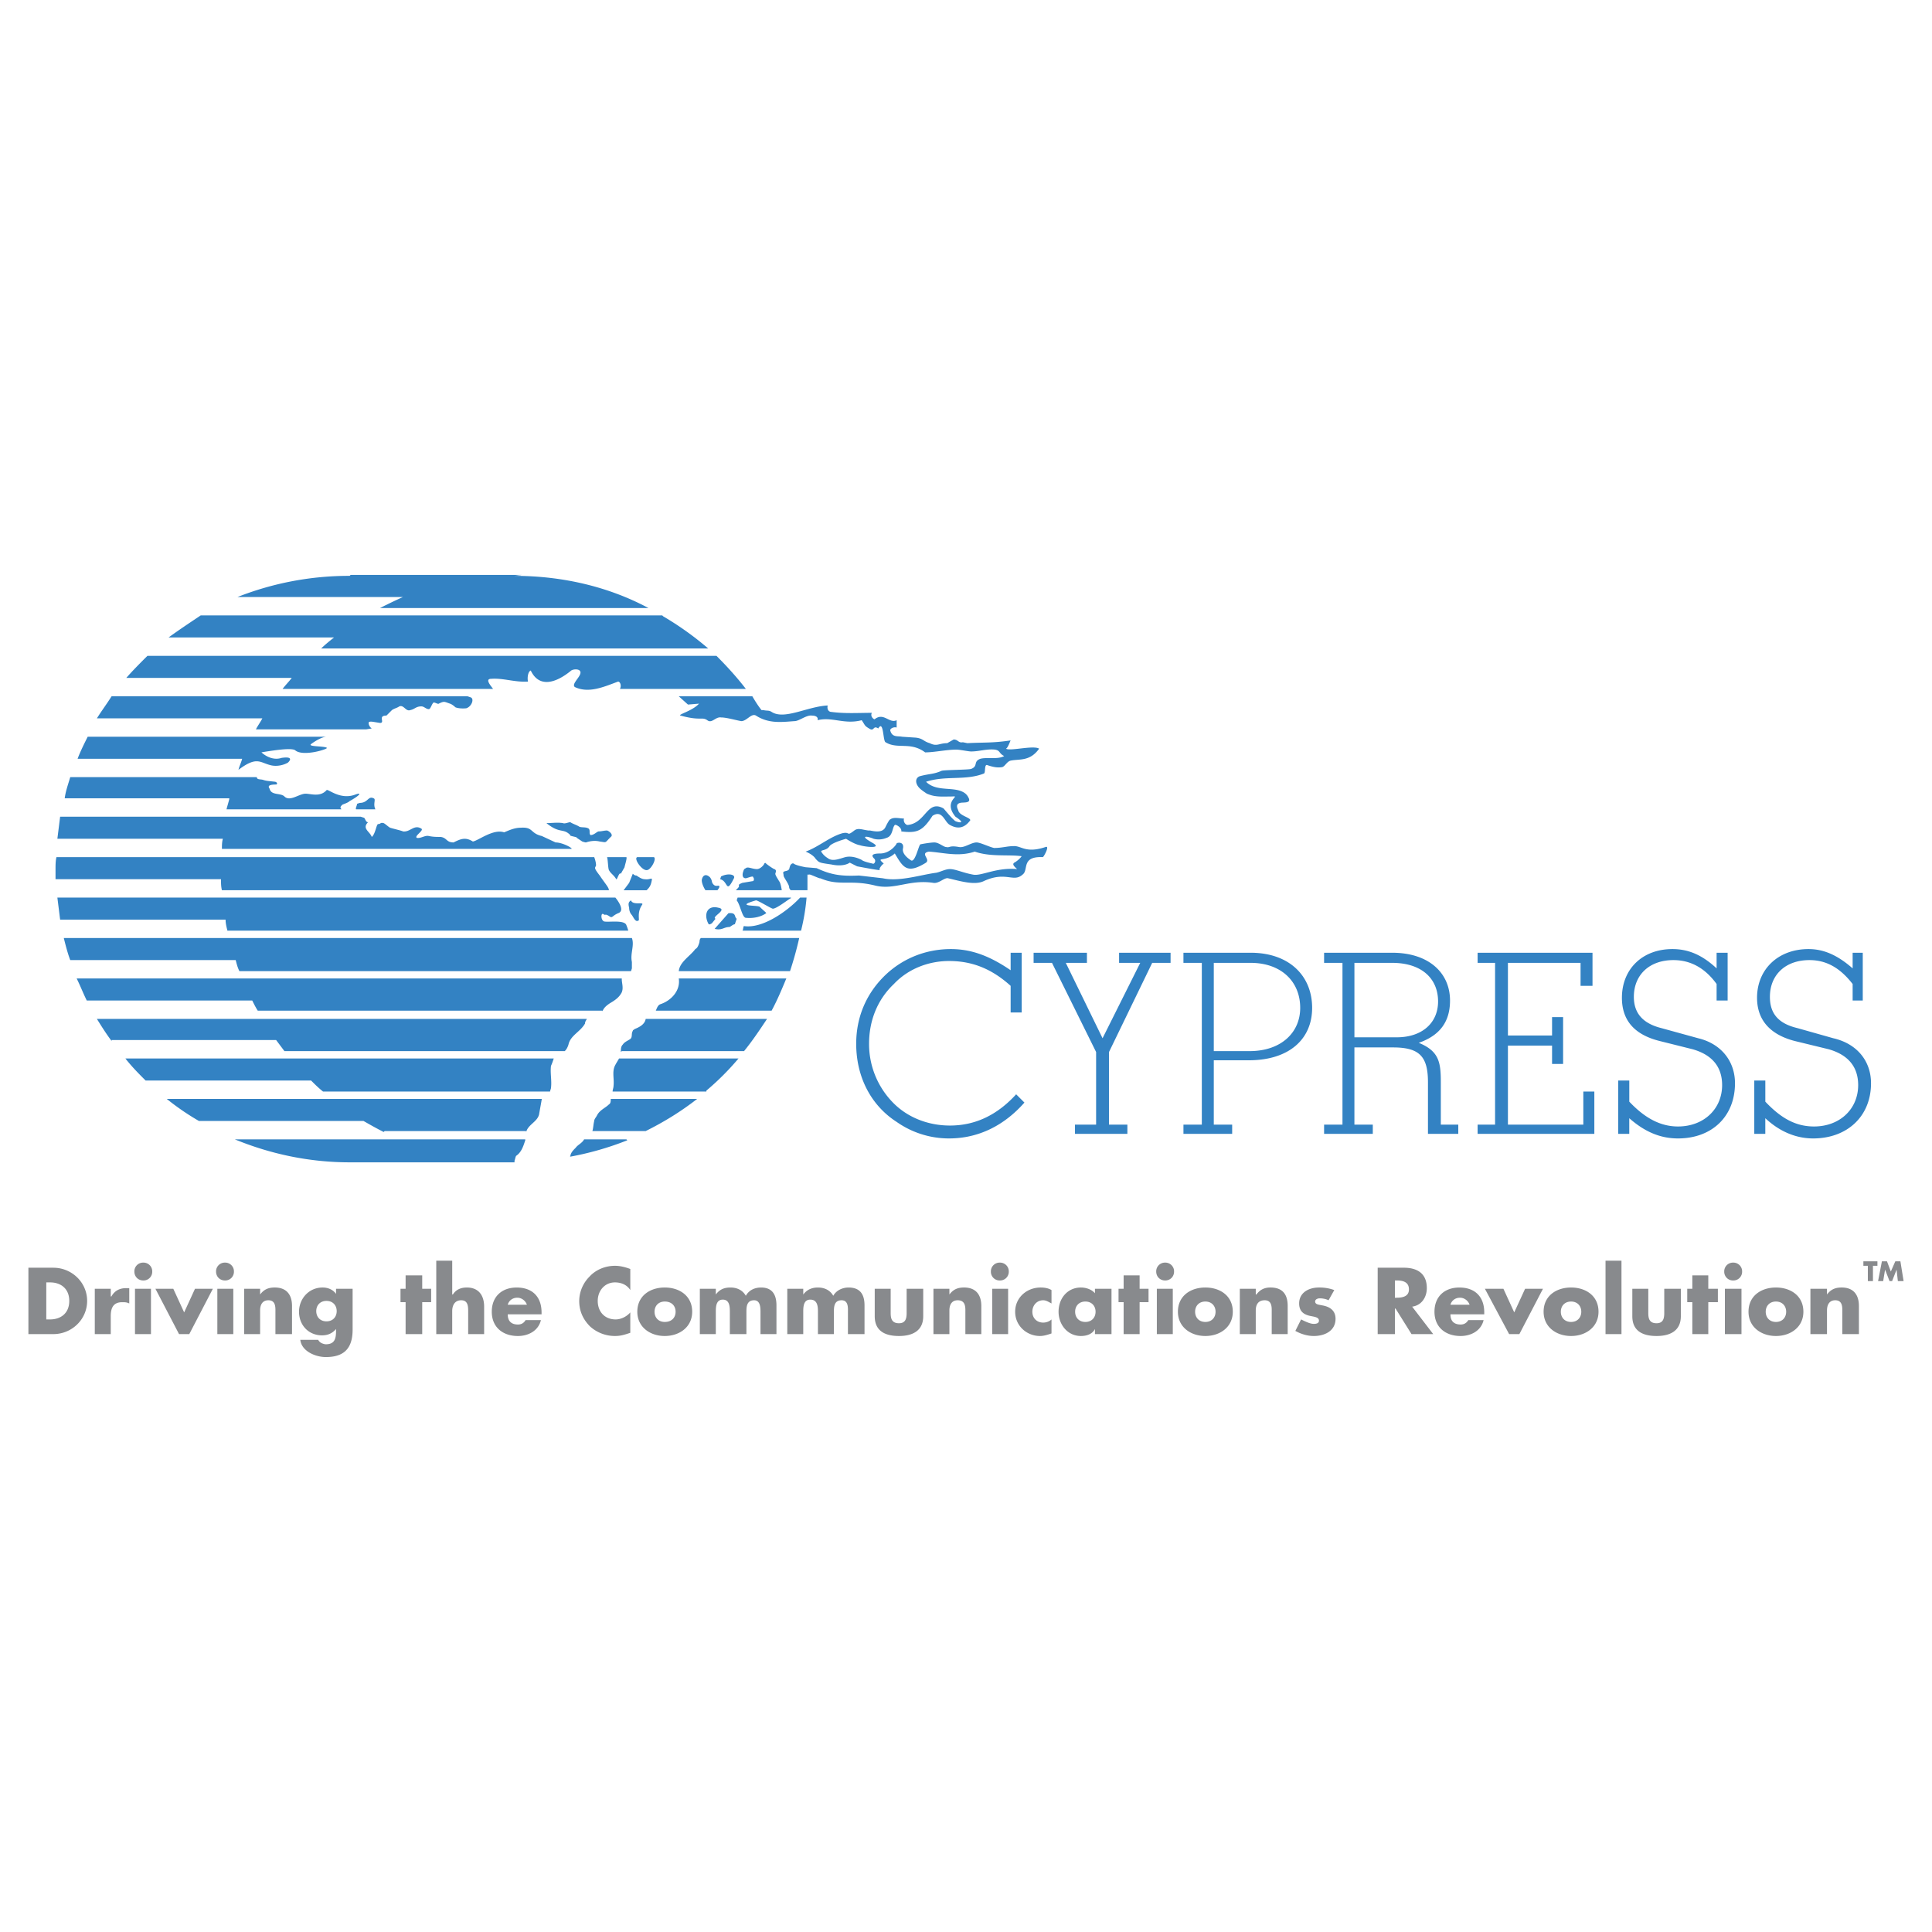<svg xmlns="http://www.w3.org/2000/svg" width="2500" height="2500" viewBox="0 0 192.756 192.756"><g fill-rule="evenodd" clip-rule="evenodd"><path fill="#fff" d="M0 0h192.756v192.756H0V0z"/><path d="M62.219 88.819l.55-.733.367-.917c.092.092.184.184.367.184.275.183.55.367.826.367.642.092.825-.367.642.367-.092.367-.275.55-.458.733h-2.294v-.001zM62.677 92.854H22.69c-.092-.367-.184-.734-.184-1.101H5.999l-.275-2.201h55.671s1.101 1.284.275 1.56c-.642.275-.55.55-.917.275-.458-.275-.275 0-.55-.183-.275-.184-.275.642.091.733.458.092 2.018-.184 2.201.367.182.458.182.55.182.55zM7.741 75.704c.275-.733.642-1.467 1.009-2.201h23.846c-.458 0-1.192.458-1.559.733-.367.275 1.284.184 1.559.367.275.092-2.292.917-3.118.275-.275-.275-1.743-.092-3.393.184 0 0 .917.917 2.018.55 1.284-.183.734.367.642.459-.275.184-1.009.458-1.743.275-1.101-.275-1.375-.917-3.21.458.091-.367.275-.734.367-1.101H7.741v.001zM16.821 63.598c1.009-.733 2.109-1.467 3.21-2.201h46.04l.092.092a30.857 30.857 0 0 1 4.494 3.21H32.045c.367-.367.825-.734 1.284-1.101H16.821zM51.305 57.453c4.861 0 9.446 1.1 13.39 3.21h-26.78a54.076 54.076 0 0 1 2.292-1.101H23.699a30.353 30.353 0 0 1 11.189-2.109l.092-.092h17.059l-.734.092zM54.056 83.408c-1.192-.275-.825-.917-2.109-.825-.642 0-1.192.275-1.65.458-1.101-.367-2.568.826-3.119.917-.733-.458-1.192-.275-1.926.092-.734 0-.642-.458-1.284-.55-.459 0-.734 0-1.192-.092-.367-.092-.826.275-1.192.184-.275-.184.733-.733.458-.917-.734-.459-1.101.367-1.834.275-.184-.091-1.009-.275-1.284-.367-.184-.092-.458-.367-.642-.459-.367-.091-.275.092-.55.092-.183 0-.275 1.009-.642 1.284-.184-.55-1.009-.825-.367-1.467-.275 0-.275-.458-.458-.458l-.275-.092H5.999l-.275 2.201h16.509c-.092.367-.092.642-.092 1.009h34.851c.275 0-.825-.642-1.559-.642l-1.377-.643zM58.092 83.958s.275.092.367.092c.55-.183 1.009-.183 1.376-.092.734.092.458.184 1.101-.458.275-.184-.092-.55-.367-.642-.275 0-.551.091-.826.091-.184 0-.458.367-.825.367-.184-.184 0-.458-.184-.642-.275-.184-.642-.092-.917-.184-.275-.184-.642-.275-.917-.458-.184 0-.551.183-.734.091-.55-.091-1.101 0-1.651 0 1.375 1.101 1.651.459 2.385 1.192-.184.092.733.184.642.275l.55.368zM25.625 77.538c0 .275.367.184.642.275.275.091.367.091 1.192.183.275.092.184.275.092.275-1.101 0-.642.367-.642.458.184.642 1.101.367 1.467.734.55.55 1.468-.275 2.109-.275.551 0 1.468.367 2.109-.367.184-.092 1.376 1.009 2.843.458.734-.275.458.092-.55.642-.183.183-.55.275-.733.367-.275.275-.184.275-.092.458H22.598c.092-.367.184-.642.275-1.009v-.092H6.457c.092-.734.367-1.467.55-2.109h18.618v.002zM37.456 80.748c-.275-.55.092-1.009-.183-1.101-.55-.275-.55.458-1.376.458l-.275.092c0 .184-.184.458-.092.55h1.926v.001zM46.627 69.467H11.134c-.458.733-1.009 1.468-1.467 2.201H26.175c-.183.367-.458.733-.642 1.101h11.006l.55-.092c-.275-.184-.367-.55-.275-.642.184-.091.459 0 1.101.092.55 0-.275-.734.642-.734l.55-.55c.275-.184.459-.184.734-.367.458-.183.642.55 1.101.367.458-.092.55-.367 1.101-.367.275 0 .458.275.734.275.183 0 .275-.458.458-.642.091-.092.458.184.55.091.55-.274.55-.183 1.101 0 .275.092.55.367.55.367.458.184 1.192.092 1.1.092.551-.184.826-1.009.367-1.101l-.276-.091zM96.336 79.189c-1.009-.825-2.843-.092-3.943-1.192 1.926-.642 3.943-.092 5.777-.825.184-.092 0-1.009.367-.825.551.183 1.01.274 1.469.183.273-.092.457-.55.824-.642.918-.184 1.926.092 2.844-1.192-.551-.367-2.936.275-3.301 0 .182-.092.365-.642.457-.825-1.834.275-2.66.184-4.31.275l-.458-.092c-.458.092-.458-.275-.917-.275l-.642.367c-.826 0-1.009.367-1.743 0-.642-.184-.642-.459-1.376-.551l-1.375-.091c-.459-.092-1.009.091-1.192-.642 0-.184.367-.367.642-.275v-.733c-.734.367-1.284-.826-2.201-.092-.092 0-.458-.275-.275-.642-1.376 0-2.66.092-4.036-.092-.275 0-.458-.275-.367-.642-2.018.092-4.311 1.468-5.595.642-.275-.183-.458-.091-.826-.183h-.183c-.367-.459-.642-.917-.917-1.376h-7.337l.917.826 1.101-.092c-.643.734-2.201 1.101-1.834 1.192 2.018.551 2.109.092 2.66.459.458.367.825-.367 1.375-.275.55 0 1.468.275 2.018.367.55 0 1.009-.826 1.467-.551 1.284.826 2.568.642 3.852.551.458 0 1.192-.642 1.742-.551.275 0 .642.092.551.459 1.467-.367 2.659.458 4.402 0 .367.55.275.55.733.825.55.367.367-.367.917 0 .55-.917.458 1.284.734 1.376 1.192.733 2.476-.092 3.944 1.009.917 0 2.109-.275 3.118-.275.367 0 1.192.184 1.468.184.826 0 1.558-.275 2.384-.184.551.092.367.367.916.642-.641.367-1.742.092-2.383.275-.734.275-.184.734-.917 1.009-.275.092-2.568.092-2.936.183-.825.367-1.192.275-2.201.55-.458.184-.458.734 0 1.192.184.184.459.367.734.55h3.852v-.001z" fill="#3382c3"/><path d="M92.485 79.189c.825.367 1.559.275 2.567.275.826-.092-1.009.458.275 2.018 1.376.917-.184.458-.092.367-.275-.184-1.009-1.101-1.101-1.193-1.65-.917-1.742 1.467-3.577 1.651-.184 0-.458-.275-.367-.642-.459 0-1.009-.183-1.376.092-.092 0-.367.55-.458.733-.275.642-1.101.458-1.559.367h-.184c-.642-.092-1.009-.275-1.375 0-.826.642-.367.091-1.192.274-1.284.367-2.385 1.376-3.668 1.834 0 0 .733.275 1.009.734.367.367.275.367 1.559.55 1.284.275 1.834-.183 1.834-.183l.733.367s2.385.458 2.293.367c-.184 0 .092-.458.367-.642-.825-.734.092-.091 1.101-1.009.825 1.375 1.192 2.109 3.118.917.458-.367-.643-.917.275-1.101 1.467.092 2.935.55 4.586 0 1.559.55 3.393.275 4.678.458-.184.275-.551.551-.734.643-.275.183.092.458.275.642-2.109-.184-3.576.734-4.402.55-1.009-.183-1.743-.55-2.293-.55-.458 0-.917.275-1.375.367-1.468.183-3.669.917-5.32.55l-2.384-.275c-1.834.092-2.843-.092-4.219-.734l-1.101-.092s-1.009-.183-1.192-.367c-.184-.091-.367.184-.367.275-.091.183 0 .367-.367.458-.458.092-.275.184-.275.458 0 .183.458.734.55 1.101 0 .275.183.367.183.367h1.651v-1.559h.183c0-.092 1.101.458 1.101.367 1.926.826 2.935.092 5.503.734 1.926.458 3.393-.642 5.778-.275.55.091 1.101-.551 1.467-.459 1.192.275 2.66.734 3.576.275 2.203-1.009 2.936.184 3.854-.642.641-.458-.184-1.834 2.018-1.743.092 0 .732-1.192.275-1.009-1.926.642-2.385-.092-3.119-.092s-1.191.187-2.017.187c-.459-.092-1.375-.55-1.742-.55-.55 0-1.193.55-1.743.458-1.009-.184-.917.092-1.284 0-.275 0-.734-.458-1.192-.458-.275 0-.917.092-1.376.184-.183 0-.55 2.018-1.009 1.559 0 0-.917-.55-.733-1.192.092-.642-.551-.55-.642-.458 0 .092-.642 1.009-1.651 1.009-1.101 0-.734.367-.55.55.184.275-.092.55-.184.458 0 0-.917-.183-1.1-.367-.184-.092-.917-.459-1.651-.275-.642.184-1.284.459-1.742.092-.459-.275-.642-.642-.642-.642-.092-.183.55-.091.826-.55.274-.367 1.65-.733 1.65-.733s.826.55 1.376.642c.55.184 2.384.367 1.192-.275-1.284-.734-.459-.642.183-.367a1.993 1.993 0 0 0 1.284-.092c.642-.184.55-1.009.826-1.284.091-.092.733.275.642.642 1.56.183 2.109 0 3.118-1.559 1.009-.642 1.192.642 1.743.917.826.459 1.467.275 2.018-.458.092-.275-1.1-.459-1.192-1.009-.184-.367-.184-.642.183-.734.275-.091 1.192.092.826-.55-.092-.184-.184-.275-.275-.367h-3.854v-.002zM73.591 88.635c.367-.366-.183-.275.459-.55l1.1-.184a.279.279 0 0 0 0-.367c0-.183-.367 0-.733.092-.367 0-.367-.367-.275-.642.092-.275.092-.275.275-.367.183-.183.642.092 1.101.092.367 0 .734-.458.734-.55.092-.091.092-.091.183 0 .092.092.734.55.826.55.183.092.183.184.092.458 0 .184.275.55.367.734.183.184.275.917.275.917H73.41l.181-.183zM71.574 88.819h-1.192s-.367-.55-.367-1.009c.091-.55.458-.642.826-.275.275.367.091.459.367.734.275.274.642-.092.55.274-.092.184-.184.276-.184.276zM60.751 88.819H22.14c-.092-.367-.092-.733-.092-1.101H5.54v-1.009c0-.367 0-.825.092-1.192h53.653s.183.459.183.826c-.091.275-.274.183.367 1.009.55.825.916 1.191.916 1.467zM71.94 87.443c.734-.367 1.468-.184 1.284.183-.826 1.651-.55.275-1.375.092l.091-.275zM65.246 85.517c.275.184-.275 1.192-.642 1.284-.55.184-1.559-1.376-.917-1.284h1.559zM62.494 85.517c.092.092-.184.917-.184 1.009l-.367.642c-.184-.183-.367.642-.458.55-.275-.458-.55-.55-.734-.917-.092-.184-.092-1.009-.183-1.284h1.926zM64.053 90.287c-.55.825-.184 1.559-.367 1.559-.274.184-.458-.275-.642-.55-.184-.184-.275-.459-.275-.734-.092-.367-.092-.55.184-.734.183.55 1.376.091 1.1.459zM61.852 68.734c.184-.367 0-.734-.184-.734-1.467.55-2.935 1.192-4.31.55-.367-.275.458-.917.55-1.376.091-.458-.643-.458-.917-.275-1.559 1.284-3.21 1.743-4.036 0-.275.091-.367.734-.275 1.101-1.284.092-2.476-.367-3.668-.275-.642 0-.092.642.184 1.009H28.192c.275-.367.643-.734.917-1.101H12.602c.642-.734 1.375-1.468 2.109-2.201h56.77c1.009 1.009 2.018 2.109 2.935 3.302H61.852zM78.911 89.645c.184-.275-1.467 1.1-1.834 1.009-.275-.092-1.468-.826-1.651-.826-2.201.642.092.459.367.642.367.367.734.642.642.642-.367.275-1.1.55-2.018.458-.367 0-.55-1.284-.917-1.743l.091-.275h5.319v.093h.001zM79.828 89.552h.643a20.725 20.725 0 0 1-.55 3.302H74.05c.091.092.091-.458.183-.458 1.835.275 4.311-1.468 5.595-2.844zM71.299 92.671c.733.184.917-.183 1.467-.183.092 0 .367-.275.55-.275l.184-.55c-.275-.183 0-.642-.826-.55l-1.375 1.558zM71.023 92.121c-.183.092-.275.184-.367 0-.459-.917-.092-1.834 1.009-1.559 1.009.183-.734.917-.275 1.101l-.367.458zM63.044 96.615v-.643c-.184-.826.275-1.651 0-2.385H6.365c.184.734.367 1.467.642 2.201h16.509c.092.367.184.734.367 1.102h39.071l.09-.275zM60.11 100.926c.092-.367.458-.643.733-.826.458-.275.917-.551 1.192-1.1.184-.459 0-.918 0-1.285v-.092H7.649c.367.734.642 1.469 1.009 2.201H25.166c.184.367.367.734.55 1.01H60.11v.092zM28.376 104.869l-.825-1.102H11.134v.092c-.55-.732-1.009-1.467-1.467-2.201h48.976-.093c-.092.184-.183.275-.183.459-.458.826-1.467 1.193-1.651 2.109-.092.275-.184.459-.367.643H28.376zM54.882 108.812v.092c0-.092.091-.275.091-.367.092-.732-.091-1.467 0-2.201.092-.184.184-.459.275-.732H12.51c.642.824 1.375 1.559 2.018 2.201h16.601-.092c.366.365.733.732 1.192 1.1h22.653v-.093zM52.498 112.939c.183-.734 1.1-1.008 1.284-1.742.092-.551.183-1.01.275-1.559h-37.42a25.019 25.019 0 0 0 3.21 2.201h16.417c.642.365 1.284.732 2.018 1.1l.092-.092h14.124v.092zM51.397 115.875h-.092c.092-.184.092-.367.184-.551.55-.367.733-1.008.917-1.559v-.092H23.425c3.577 1.467 7.429 2.293 11.464 2.293H51.306c.092 0-.092 0 0 0l.091-.091zM67.722 96.891c.092-.918 1.101-1.468 1.651-2.202.184-.092.275-.275.367-.551.092-.183 0-.367.183-.55h9.905-.091a34.763 34.763 0 0 1-.917 3.303H67.722zM65.429 100.834c.091-.184.183-.551.458-.643 1.101-.367 2.018-1.375 1.834-2.568h10.73c-.458 1.102-.917 2.201-1.467 3.211H65.429zM61.944 104.961c0-.275 0-.551.184-.734.183-.275.458-.367.733-.551.275-.184.092-.549.275-.824 0-.092.092-.092.184-.184.458-.184 1.009-.459 1.101-1.01h12.106c-.734 1.102-1.467 2.201-2.293 3.211H62.036l-.092.092zM61.119 108.904c0-.184.092-.367.092-.551.091-.732-.184-1.467.183-2.109.092-.184.275-.459.367-.641h11.923a26.642 26.642 0 0 1-3.21 3.209v.092h-9.355zM59.101 112.848c.092-.275.092-.643.184-1.008 0-.184.183-.367.275-.551.275-.551.826-.734 1.192-1.102.184-.092.184-.365.184-.549h8.621c-1.651 1.283-3.302 2.293-5.136 3.209H59.101v.001zM56.9 115.416c0-.367.275-.643.55-.918.184-.273.642-.457.826-.824h4.219l.092.092a30.05 30.05 0 0 1-5.778 1.65h.091zM102.207 110.004c-2.02 2.293-4.586 3.578-7.521 3.578a9.07 9.07 0 0 1-5.228-1.65c-2.568-1.652-4.035-4.494-4.035-7.797 0-2.66 1.009-5.043 2.935-6.879 1.743-1.65 4.036-2.567 6.512-2.567 2.109 0 3.943.733 5.961 2.11v-1.744h1.102v5.962h-1.102v-2.66c-1.834-1.65-3.76-2.477-6.144-2.477-2.11 0-4.127.826-5.503 2.293-1.651 1.559-2.477 3.668-2.477 5.961A8.34 8.34 0 0 0 89 109.911c1.467 1.561 3.577 2.385 5.778 2.385 2.477 0 4.678-1.008 6.604-3.117l.825.825zM112.479 112.205v.918h-5.229v-.918h2.109v-7.244l-4.402-8.897h-1.834v-1.009h5.32v1.009h-2.109l3.668 7.522 3.76-7.522h-2.11v-1.009h5.137v1.009h-1.834l-4.31 8.897v7.244h1.834zM118.072 112.205h1.834V96.064h-1.834v-1.009h6.695c3.852 0 6.145 2.292 6.145 5.503 0 3.117-2.293 5.227-6.328 5.227H121.1v6.42h1.834v.918h-4.861v-.918h-.001zm6.604-7.336c3.119 0 5.045-1.834 5.045-4.311 0-2.66-1.926-4.494-4.953-4.494H121.1v8.805h3.576zM132.105 112.205h1.834V96.064h-1.834v-1.009h6.787c3.668 0 5.777 2.017 5.777 4.769 0 2.109-1.01 3.486-3.119 4.219 2.018.826 2.201 1.926 2.201 3.943v4.219h1.742v.918h-3.025v-5.137c0-2.566-.826-3.484-3.484-3.484h-3.854v7.703h1.834v.918h-4.859v-.918zm7.245-8.713c2.568 0 4.127-1.467 4.127-3.576 0-2.293-1.65-3.852-4.584-3.852h-3.762v7.428h4.219zM147.422 112.205h1.742V96.064h-1.742v-1.009h11.463v3.302h-1.192v-2.293h-7.246v7.247h4.403v-1.836h1.101v4.677h-1.101v-1.834h-4.403v7.887h7.522v-3.301h1.099v4.219h-11.646v-.918zM161.453 107.805h1.102v2.107c1.559 1.652 3.117 2.477 4.859 2.477 2.568 0 4.402-1.742 4.402-4.127 0-1.834-1.008-3.025-2.934-3.576l-3.303-.826c-2.568-.641-3.76-2.109-3.76-4.311 0-2.842 2.018-4.86 5.045-4.86 1.65 0 3.025.642 4.402 1.926v-1.56h1.1v4.769h-1.1v-1.65c-1.193-1.65-2.66-2.385-4.311-2.385-2.385 0-3.945 1.467-3.945 3.668 0 1.652.918 2.66 2.752 3.119l3.668 1.01c2.293.549 3.67 2.291 3.67 4.492 0 3.303-2.293 5.504-5.688 5.504-1.742 0-3.301-.643-4.859-2.018v1.559h-1.102v-5.318h.002zM175.027 107.805h1.1v2.107c1.561 1.652 3.027 2.477 4.861 2.477 2.568 0 4.402-1.742 4.402-4.127 0-1.834-1.01-3.025-2.936-3.576l-3.393-.826c-2.477-.641-3.76-2.109-3.76-4.311 0-2.842 2.109-4.86 5.135-4.86 1.561 0 2.936.642 4.402 1.926v-1.56h1.01v4.769h-1.01v-1.65c-1.283-1.65-2.66-2.385-4.311-2.385-2.385 0-3.943 1.467-3.943 3.668 0 1.652.826 2.66 2.752 3.119l3.576 1.01c2.385.549 3.76 2.291 3.76 4.492 0 3.303-2.383 5.504-5.777 5.504-1.65 0-3.301-.643-4.77-2.018v1.559h-1.1v-5.318h.002z" fill="#3382c3"/><path d="M2.834 133.104h2.484c1.847 0 3.375-1.465 3.375-3.312 0-1.846-1.528-3.311-3.375-3.311H2.834v6.623zm1.784-5.159H5c1.082 0 1.91.635 1.91 1.846 0 1.273-.892 1.848-1.91 1.848h-.382v-3.694zM11.049 128.58H9.457v4.523h1.592v-1.783c0-.828.255-1.4 1.146-1.4.256 0 .446 0 .701.127v-1.529h-.318c-.637 0-1.146.256-1.463.828h-.065v-.766h-.001zM15.062 128.58h-1.594v4.523h1.594v-4.523zm-.764-2.609a.87.87 0 0 0-.892.891c0 .512.382.891.892.891a.869.869 0 0 0 .891-.891.87.87 0 0 0-.891-.891zM17.29 128.58h-1.784l2.357 4.524h1.021l2.354-4.524h-1.783l-1.082 2.358-1.083-2.358zM23.277 128.58h-1.593v4.523h1.593v-4.523zm-.831-2.609a.869.869 0 0 0-.89.891c0 .512.381.891.89.891a.868.868 0 0 0 .893-.891.87.87 0 0 0-.893-.891zM25.951 128.58h-1.593v4.523h1.593v-2.357c0-.51.19-1.018.827-1.018.765 0 .701.764.701 1.209v2.166h1.656V130.3c0-1.082-.51-1.846-1.72-1.846-.636 0-1.082.191-1.463.699v-.573h-.001zM35.182 128.58h-1.655v.512c-.317-.445-.828-.637-1.336-.637-1.402 0-2.357 1.146-2.357 2.418 0 1.338.955 2.355 2.293 2.355.572 0 1.018-.189 1.4-.633v.189c0 .764-.126 1.334-1.019 1.334-.128 0-.317-.061-.447-.125a.783.783 0 0 1-.317-.318h-1.783c.128 1.146 1.527 1.719 2.546 1.719 1.72 0 2.674-.764 2.674-2.738v-4.076h.001zm-2.61 1.211c.638 0 1.02.445 1.02 1.02 0 .572-.381 1.02-1.02 1.02-.636 0-1.019-.447-1.019-1.02 0-.575.383-1.02 1.019-1.02zM42.125 129.92h.891v-1.34h-.891v-1.336h-1.657v1.336h-.51v1.34h.51v3.184h1.657v-3.184zM43.526 125.779v7.324h1.591v-2.293c0-.574.255-1.082.891-1.082.637 0 .702.508.702 1.082v2.293h1.592v-2.738c0-1.146-.573-1.91-1.722-1.91-.572 0-1.08.191-1.398.699h-.064v-3.375h-1.592zM50.657 130.174c.127-.445.51-.701.956-.701.446 0 .827.318.956.701h-1.912zm3.374.764c0-1.527-.892-2.482-2.483-2.482-1.464 0-2.483.891-2.483 2.418 0 1.529 1.083 2.42 2.611 2.42 1.019 0 2.038-.508 2.292-1.59h-1.529c-.189.316-.445.443-.763.443-.702 0-1.019-.381-1.019-1.018h3.375v-.191h-.001zM62.884 126.607c-.511-.191-1.019-.318-1.529-.318-.956 0-1.91.383-2.545 1.084a3.473 3.473 0 0 0-1.021 2.418c0 1.02.383 1.848 1.082 2.549a3.695 3.695 0 0 0 2.484.953c.573 0 .956-.127 1.529-.318v-2.037c-.32.383-.893.701-1.464.701-1.083 0-1.784-.766-1.784-1.848 0-1.018.7-1.846 1.719-1.846.637 0 1.209.252 1.529.766v-2.104zM66.322 128.455c-1.465 0-2.737.826-2.737 2.418 0 1.529 1.272 2.42 2.737 2.42s2.737-.891 2.737-2.42c0-1.592-1.272-2.418-2.737-2.418zm0 1.4c.701 0 1.082.445 1.082 1.018s-.381 1.018-1.082 1.018c-.636 0-1.019-.445-1.019-1.018s.383-1.018 1.019-1.018zM71.416 128.58h-1.593v4.523h1.593v-2.166c0-.51 0-1.273.7-1.273.701 0 .701.764.701 1.273v2.166h1.653v-2.166c0-.51 0-1.209.767-1.209.637 0 .637.764.637 1.209v2.166h1.593v-2.867c0-1.018-.384-1.781-1.529-1.781-.636 0-1.211.256-1.528.826-.319-.57-.891-.826-1.529-.826-.637 0-1.082.191-1.465.699v-.574zM80.14 128.58h-1.592v4.523h1.592v-2.166c0-.51 0-1.273.701-1.273.765 0 .765.764.765 1.273v2.166h1.592v-2.166c0-.51 0-1.209.763-1.209.701 0 .637.764.637 1.209v2.166h1.655v-2.867c0-1.018-.381-1.781-1.591-1.781-.574 0-1.21.256-1.528.826-.318-.57-.891-.826-1.528-.826-.574 0-1.083.191-1.465.699v-.574h-.001zM87.272 128.58v2.74c0 1.465 1.019 1.973 2.419 1.973 1.338 0 2.419-.508 2.419-1.973v-2.74h-1.655V131c0 .576-.126 1.02-.764 1.02-.699 0-.828-.443-.828-1.02v-2.42h-1.591zM94.722 128.58H93.13v4.523h1.592v-2.357c0-.51.191-1.018.829-1.018.827 0 .764.764.764 1.209v2.166h1.591V130.3c0-1.082-.51-1.846-1.721-1.846-.634 0-1.081.191-1.463.699v-.573zM100.58 128.58h-1.59v4.523h1.59v-4.523zm-.826-2.609a.87.87 0 0 0-.893.891.87.87 0 0 0 .893.891.87.87 0 0 0 .893-.891.872.872 0 0 0-.893-.891zM104.91 128.711c-.316-.193-.699-.256-1.082-.256-1.4 0-2.545 1.018-2.545 2.418s1.145 2.42 2.48 2.42c.385 0 .766-.127 1.146-.254v-1.4c-.191.191-.512.316-.828.316-.635 0-1.082-.445-1.082-1.082s.447-1.145 1.082-1.145c.316 0 .576.191.828.318v-1.335h.001zM108.287 129.855c.635 0 1.018.445 1.018 1.018s-.383 1.018-1.018 1.018c-.639 0-1.02-.445-1.02-1.018s.381-1.018 1.02-1.018zm2.608-1.275h-1.652v.447c-.32-.381-.893-.572-1.4-.572-1.338 0-2.23 1.08-2.23 2.418 0 1.273.893 2.42 2.23 2.42.572 0 1.145-.189 1.4-.697v.508h1.652v-4.524zM113.699 129.92h.891v-1.34h-.891v-1.336h-1.594v1.336h-.509v1.34h.509v3.184h1.594v-3.184zM117.01 128.58h-1.592v4.523h1.592v-4.523zm-.764-2.609a.87.87 0 0 0-.891.891c0 .512.383.891.891.891s.891-.379.891-.891a.87.87 0 0 0-.891-.891zM120.258 128.455c-1.465 0-2.738.826-2.738 2.418 0 1.529 1.273 2.42 2.738 2.42s2.738-.891 2.738-2.42c0-1.592-1.273-2.418-2.738-2.418zm0 1.4c.637 0 1.018.445 1.018 1.018s-.381 1.018-1.018 1.018c-.639 0-1.021-.445-1.021-1.018s.382-1.018 1.021-1.018zM125.287 128.58h-1.59v4.523h1.59v-2.357c0-.51.191-1.018.893-1.018.764 0 .699.764.699 1.209v2.166h1.594V130.3c0-1.082-.445-1.846-1.719-1.846-.574 0-1.021.191-1.402.699h-.064v-.573h-.001zM133.121 128.711a4.25 4.25 0 0 0-1.529-.256c-1.018 0-1.975.508-1.975 1.592 0 .826.51 1.082.957 1.209.508.127 1.018.127 1.018.51 0 .254-.254.318-.51.318-.381 0-.891-.254-1.271-.445l-.574 1.146c.574.318 1.209.508 1.846.508 1.082 0 2.164-.508 2.164-1.717 0-.83-.57-1.211-1.336-1.34-.254-.062-.699-.062-.699-.381 0-.254.316-.32.445-.32.32 0 .637.066.893.193l.571-1.017zM140.891 130.365c.953-.129 1.463-.955 1.463-1.848 0-1.465-.955-2.037-2.293-2.037h-2.609v6.623h1.719v-2.547h.064l1.592 2.547h2.164l-2.1-2.738zm-1.721-2.613h.189c.574 0 1.211.129 1.211.895 0 .699-.637.826-1.211.826h-.189v-1.721zM144.711 130.174c.127-.445.51-.701.955-.701s.828.318.953.701h-1.908zm3.373.764c0-1.527-.891-2.482-2.482-2.482-1.465 0-2.484.891-2.484 2.418 0 1.529 1.084 2.42 2.611 2.42 1.02 0 2.039-.508 2.291-1.59h-1.525c-.193.316-.447.443-.766.443-.701 0-1.018-.381-1.018-1.018h3.373v-.191zM149.996 128.58h-1.848l2.418 4.524h1.022l2.355-4.524h-1.783l-1.084 2.358-1.08-2.358zM156.746 128.455c-1.465 0-2.74.826-2.74 2.418 0 1.529 1.275 2.42 2.74 2.42s2.738-.891 2.738-2.42c0-1.592-1.273-2.418-2.738-2.418zm0 1.4c.637 0 1.018.445 1.018 1.018s-.381 1.018-1.018 1.018c-.639 0-1.021-.445-1.021-1.018s.382-1.018 1.021-1.018zM161.775 125.779h-1.591v7.325h1.591v-7.325zM162.857 128.58v2.74c0 1.465 1.021 1.973 2.42 1.973 1.338 0 2.42-.508 2.42-1.973v-2.74h-1.654V131c0 .576-.127 1.02-.766 1.02-.701 0-.826-.443-.826-1.02v-2.42h-1.594zM170.436 129.92h.957v-1.34h-.957v-1.336h-1.592v1.336h-.508v1.34h.508v3.184h1.592v-3.184zM173.748 128.58h-1.656v4.523h1.656v-4.523zm-.828-2.609a.87.87 0 0 0-.893.891.87.87 0 0 0 .893.891.869.869 0 0 0 .891-.891.87.87 0 0 0-.891-.891zM177.186 128.455c-1.465 0-2.738.826-2.738 2.418 0 1.529 1.273 2.42 2.738 2.42s2.738-.891 2.738-2.42c0-1.592-1.274-2.418-2.738-2.418zm0 1.4c.637 0 1.02.445 1.02 1.018s-.383 1.018-1.02 1.018-1.02-.445-1.02-1.018.383-1.018 1.02-1.018zM182.279 128.58h-1.654v4.523h1.654v-2.357c0-.51.193-1.018.826-1.018.766 0 .703.764.703 1.209v2.166h1.656V130.3c0-1.082-.51-1.846-1.719-1.846-.641 0-1.084.191-1.467.699v-.573h.001zM186.865 126.289h.447v-.445h-1.402v.445h.445v1.527h.51v-1.527zM187.375 127.816h.51l.189-1.144.446 1.144h.255l.446-1.144.129 1.144h.572l-.318-1.972h-.51l-.446 1.017-.382-1.017h-.51l-.381 1.972z" fill="#888a8d"/></g></svg>